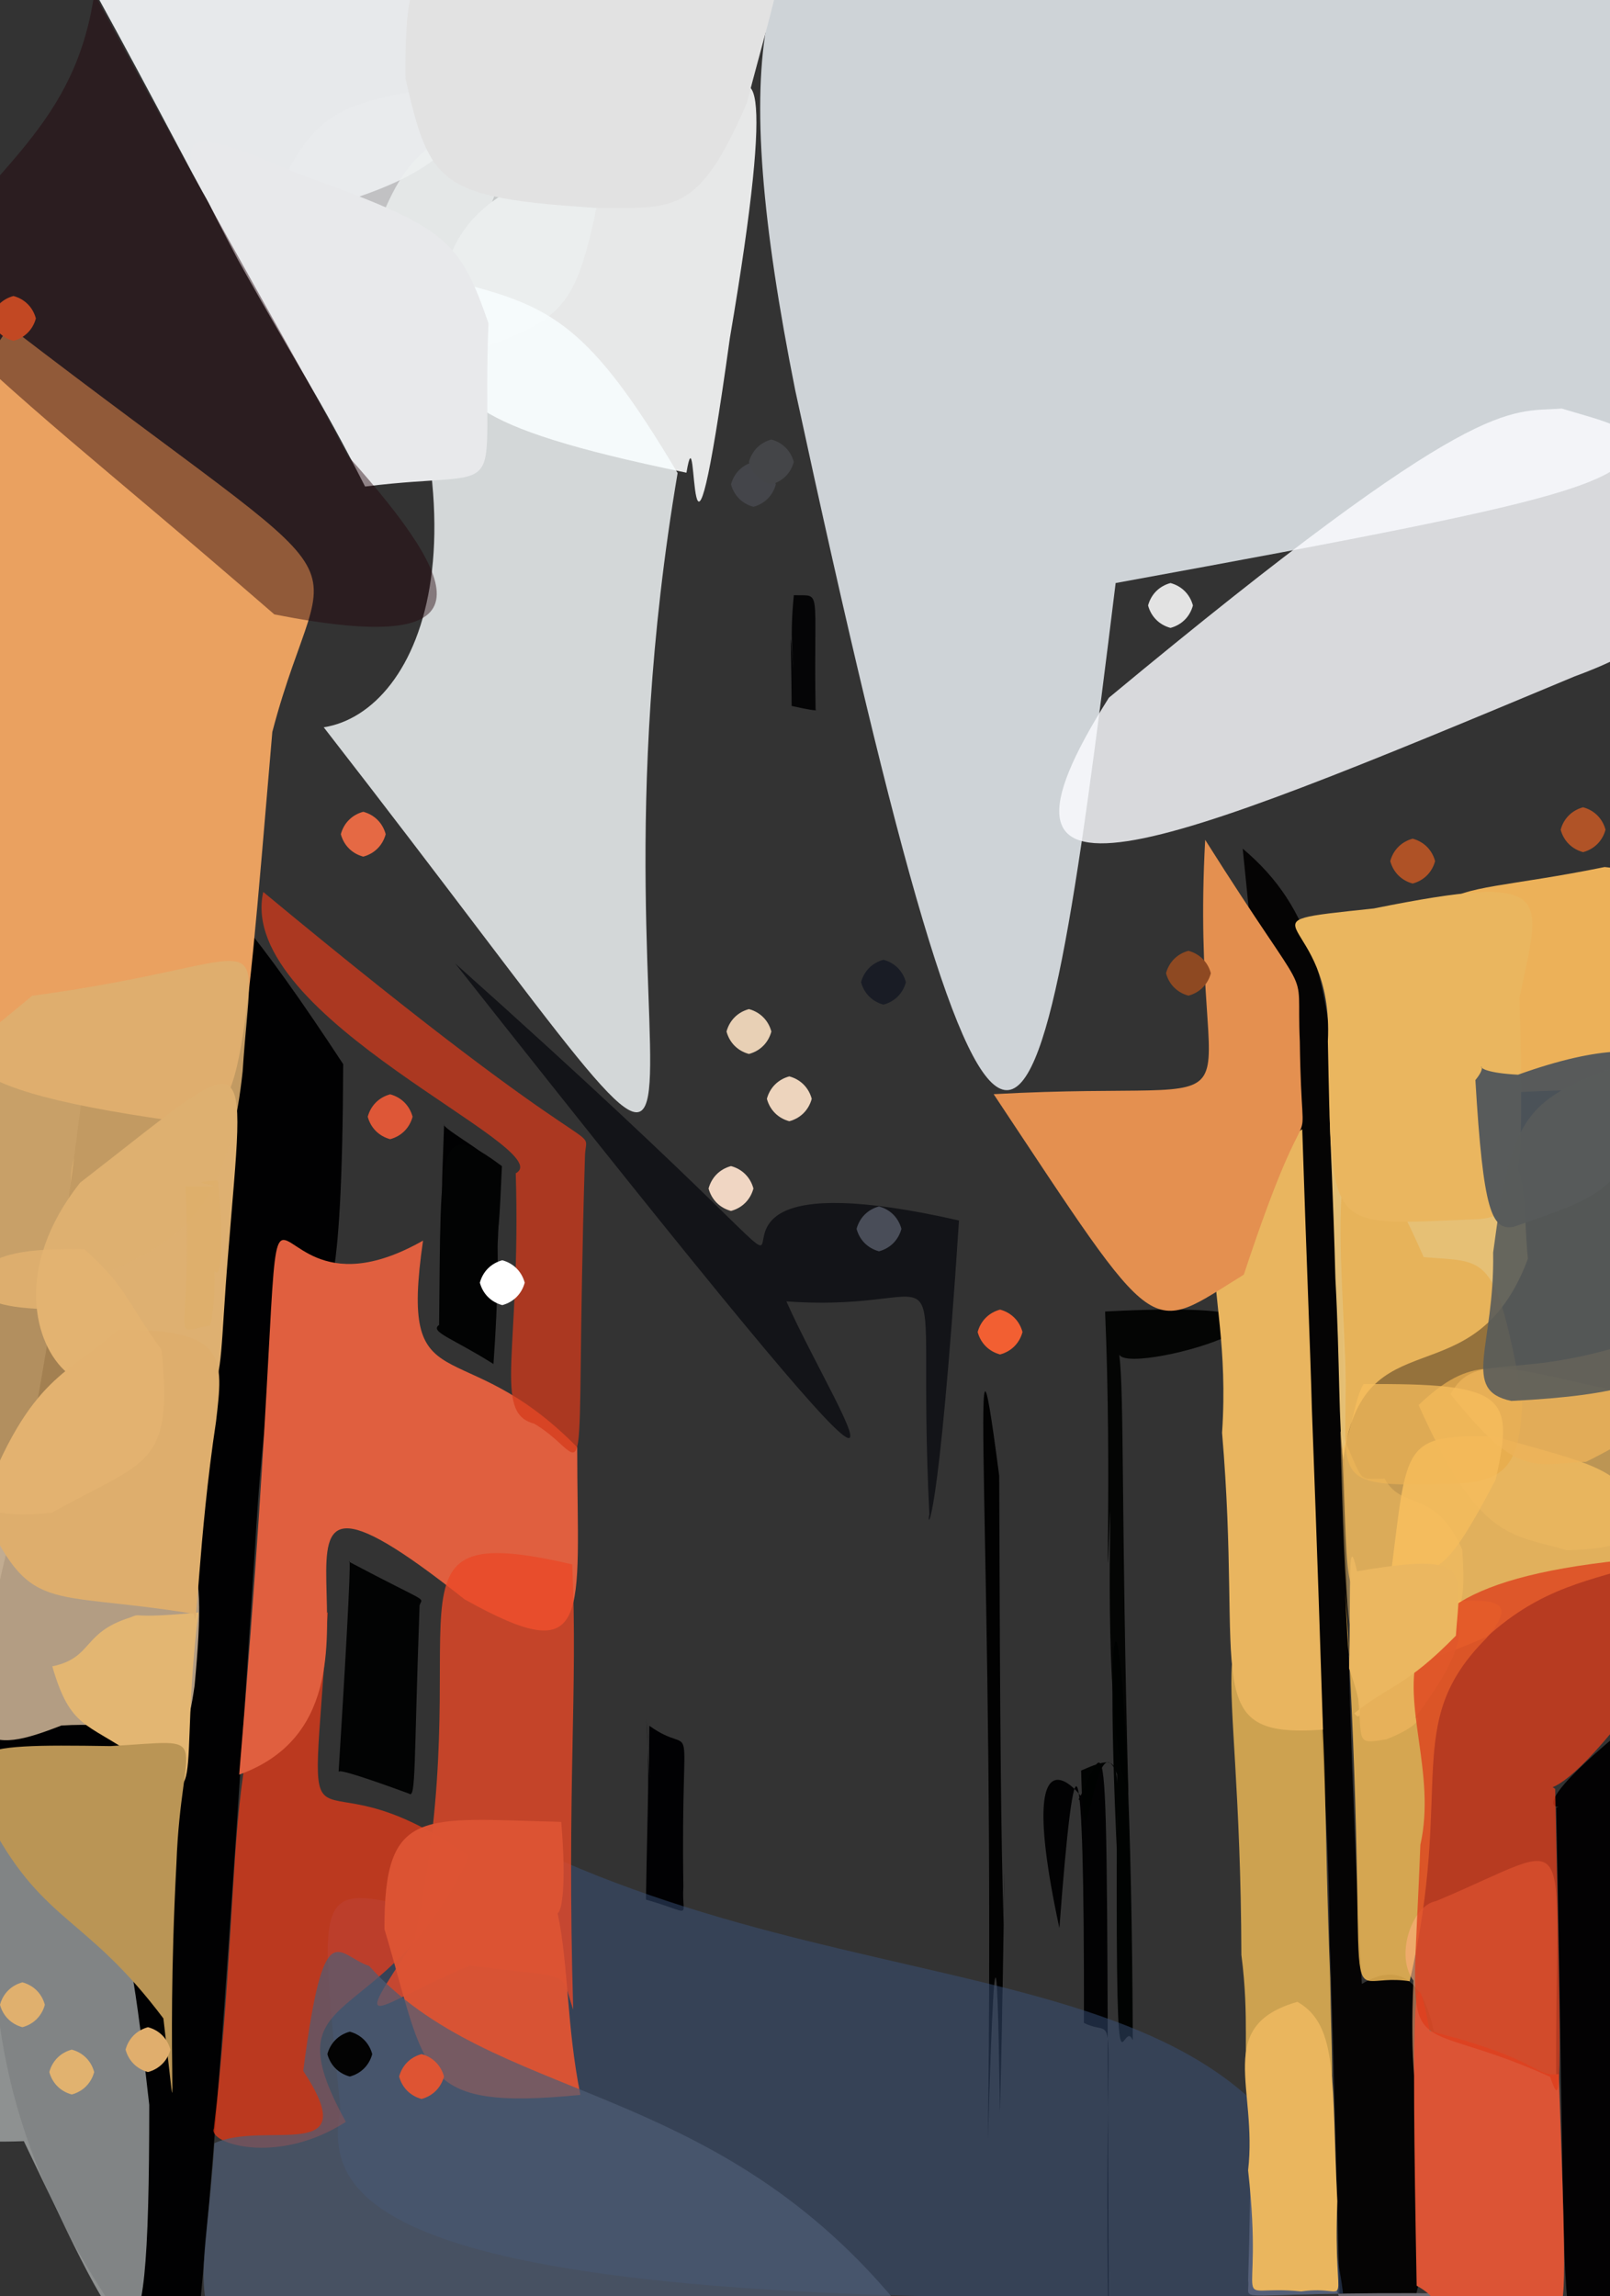<?xml version="1.0" ?>
<svg xmlns="http://www.w3.org/2000/svg" version="1.1" width="359" height="512">
  <rect width="100%" height="100%" fill="#333333" stroke="none"/>
  <defs/>
  <g>
    <path d="M 223.789 429.094 C 224.052 401.936 224.04 426.572 222.98 471.056 C 222.606 448.621 222.131 413.32 220.28 477.303 C 221.985 347.19 215.51 273.213 222.804 329.057 C 222.981 386.538 223.215 410.341 223.789 429.094" stroke-width="0.0" fill="rgb(0, 0, 0)" opacity="0.962" stroke="rgb(243, 233, 65)" stroke-opacity="0.816" stroke-linecap="round" stroke-linejoin="round"/>
    <path d="M 366.283 93.9 C 363.68 107.677 361.478 109.426 248.767 130.001 C 231.301 272.565 223.984 303.189 177.316 86.996 C 147.514 -62.339 200.397 -43.084 381.49 1.584 C 377.993 51.541 373.889 55.911 366.283 93.9" stroke-width="0.0" fill="rgb(243, 249, 254)" opacity="0.806" stroke="rgb(141, 71, 219)" stroke-opacity="0.465" stroke-linecap="round" stroke-linejoin="round"/>
    <path d="M 369.513 125.888 C 365.792 129.755 385.391 138.21 351.164 150.794 C 256.769 190.212 214.279 207.771 247.256 155.574 C 329.979 86.925 336.347 92.073 348.222 91.092 C 366.553 96.587 368.242 94.997 369.513 125.888" stroke-width="0.0" fill="rgb(251, 252, 255)" opacity="0.825" stroke="rgb(4, 243, 38)" stroke-opacity="0.689" stroke-linecap="round" stroke-linejoin="round"/>
    <path d="M 249.579 302.045 C 250.711 311.036 249.982 337.478 251.603 399.802 C 246.07 384.743 247.708 340.068 247.57 336.901 C 246.193 368.595 248.012 328.97 246.413 292.429 C 312.467 288.934 252.267 307.196 249.579 302.045" stroke-width="0.0" fill="rgb(4, 5, 4)" opacity="1.0" stroke="rgb(227, 73, 67)" stroke-opacity="0.963" stroke-linecap="round" stroke-linejoin="round"/>
    <path d="M 247.264 527.11 C 245.727 439.104 250.422 455.534 241.696 451.039 C 241.818 384.184 239.567 385.16 236.226 429.913 C 223.952 372.753 247.956 408.71 240.526 401.198 C 247.748 388.027 246.605 370.566 247.264 527.11" stroke-width="0.0" fill="rgb(0, 0, 2)" opacity="0.958" stroke="rgb(43, 30, 82)" stroke-opacity="0.534" stroke-linecap="round" stroke-linejoin="round"/>
    <path d="M 252.59 454.906 C 249.975 448.769 248.658 478.502 249.084 395.626 C 243.871 382.14 241.858 425.299 241.064 394.78 C 251.91 389.97 248.321 393.972 249.165 415.427 C 245.444 337.733 252.193 352.179 252.59 454.906" stroke-width="0.0" fill="rgb(0, 3, 2)" opacity="0.985" stroke="rgb(198, 188, 199)" stroke-opacity="0.188" stroke-linecap="round" stroke-linejoin="round"/>
    <path d="M 152.378 420.657 C 151.925 427.942 154.978 426.661 144.035 423.553 C 144.412 400.081 144.918 393.993 144.124 383.267 C 145.28 403.852 144.538 398.732 144.791 384.79 C 155.807 392.723 151.734 377.987 152.378 420.657" stroke-width="0.0" fill="rgb(0, 1, 3)" opacity="0.988" stroke="rgb(103, 112, 233)" stroke-opacity="0.667" stroke-linecap="round" stroke-linejoin="round"/>
    <path d="M 113.234 36.075 C 106.104 53.65 105.889 60.293 85.136 67.058 C 64.371 65.703 59.939 63.717 61.771 42.902 C 70.416 24.678 75.617 22.723 100.921 19.036 C 108.927 18.972 113.651 19.897 113.234 36.075" stroke-width="0.0" fill="rgb(238, 239, 241)" opacity="0.758" stroke="rgb(95, 249, 184)" stroke-opacity="0.152" stroke-linecap="round" stroke-linejoin="round"/>
    <path d="M 110.729 15.679 C 100.673 35.756 97.392 40.385 54.846 51.02 C 49.958 55.653 49.532 49.823 21.361 -1.477 C 33.083 -21.306 47.977 -13.071 85.674 -11.528 C 109.274 -7.246 111.01 -4.423 110.729 15.679" stroke-width="0.0" fill="rgb(232, 234, 236)" opacity="0.992" stroke="rgb(242, 228, 129)" stroke-opacity="0.033" stroke-linecap="round" stroke-linejoin="round"/>
    <path d="M 162.748 75.377 C 152.872 146.508 155.891 88.596 153.065 105.397 C 101.754 94.856 102.62 88.578 96.367 76.16 C 99.967 45.871 105.093 41.544 160.789 25.714 C 168.147 12.777 173.139 14.29 162.748 75.377" stroke-width="0.0" fill="rgb(231, 232, 232)" opacity="1.0" stroke="rgb(42, 214, 11)" stroke-opacity="0.158" stroke-linecap="round" stroke-linejoin="round"/>
    <path d="M 133.16 45.578 C 128.166 69.54 125.323 71.448 103.226 79.136 C 85.793 78.464 87.251 73.849 79.947 62.685 C 89.147 35.239 91.624 32.42 114.969 23.309 C 133.071 25.663 134.404 27.273 133.16 45.578" stroke-width="0.0" fill="rgb(237, 240, 241)" opacity="0.797" stroke="rgb(185, 201, 139)" stroke-opacity="0.736" stroke-linecap="round" stroke-linejoin="round"/>
    <path d="M 166.52 23.007 C 155.686 48.05 150.335 46.403 132.57 46.344 C 97.846 44.023 95.854 41.195 90.413 17.506 C 90.164 -10.941 94.184 -9.729 112.92 -10.833 C 182.198 -13.411 179.846 -28.455 166.52 23.007" stroke-width="0.0" fill="rgb(226, 226, 226)" opacity="1.0" stroke="rgb(215, 131, 217)" stroke-opacity="0.006" stroke-linecap="round" stroke-linejoin="round"/>
    <path d="M 151.096 105.471 C 125.763 254.62 185.171 307.523 72.186 162.164 C 94.001 158.751 112.887 116.914 75.877 43.229 C 84.405 66.59 87.155 63.991 101.665 62.89 C 123.124 68.171 131.476 72.505 151.096 105.471" stroke-width="0.0" fill="rgb(249, 253, 255)" opacity="0.808" stroke="rgb(215, 188, 81)" stroke-opacity="0.289" stroke-linecap="round" stroke-linejoin="round"/>
    <path d="M 108.915 72.065 C 107.259 113.953 115.211 104.27 81.403 108.48 C 71.073 88.168 66.868 82.636 53.173 58.129 C 38.251 29.735 36.304 25.66 66.435 38.707 C 99.45 50.588 102.332 53.083 108.915 72.065" stroke-width="0.0" fill="rgb(232, 233, 235)" opacity="1.0" stroke="rgb(63, 51, 70)" stroke-opacity="0.572" stroke-linecap="round" stroke-linejoin="round"/>
    <path d="M 366.803 500.581 C 374.912 509.617 383.44 520.015 350.721 522.256 C 347.967 505.914 348.911 498.513 347.02 403.037 C 354.175 401.084 334.418 408.898 359.77 387.467 C 431.327 392.368 376.419 449.653 366.803 500.581" stroke-width="0.0" fill="rgb(3, 2, 3)" opacity="1.0" stroke="rgb(141, 119, 92)" stroke-opacity="0.597" stroke-linecap="round" stroke-linejoin="round"/>
    <path d="M 51.068 269.714 C 51.336 297.637 49.526 300.343 37.968 294.834 C 22.478 292.779 19.782 289.553 16.343 273.416 C 14.796 256.138 15.268 255.295 33.425 238.699 C 55.062 231.433 54.785 240.716 51.068 269.714" stroke-width="0.0" fill="rgb(203, 168, 113)" opacity="1.0" stroke="rgb(237, 235, 252)" stroke-opacity="0.532" stroke-linecap="round" stroke-linejoin="round"/>
    <path d="M 56.863 345.109 C 50.797 438.273 47.268 491.76 42.275 536.595 C -31.153 452.612 16.394 396.604 -9.29 386.425 C 36.607 235.341 2.287 124.055 76.53 237.274 C 76.08 344.85 62.807 242.426 56.863 345.109" stroke-width="0.0" fill="rgb(2, 2, 3)" opacity="0.99" stroke="rgb(242, 155, 55)" stroke-opacity="0.715" stroke-linecap="round" stroke-linejoin="round"/>
    <path d="M 60.722 163.196 C 53.639 246.14 54.146 250.211 38.515 249.905 C -17.977 241.846 -11.394 234.356 -9.193 212.696 C -11.856 167.845 -43.582 141.274 2.017 72.793 C 87.237 138.235 72.884 116.806 60.722 163.196" stroke-width="0.0" fill="rgb(234, 161, 96)" opacity="1.0" stroke="rgb(178, 64, 125)" stroke-opacity="0.414" stroke-linecap="round" stroke-linejoin="round"/>
    <path d="M 33.281 469.327 C 33.261 540.154 28.563 525.84 5.314 477.409 C -35.076 478.94 -15.934 463.668 -9.717 427.411 C -9.307 407.355 -8.781 403.371 -4.468 400.442 C 25.574 410.799 27.555 418.452 33.281 469.327" stroke-width="0.0" fill="rgb(173, 178, 178)" opacity="0.743" stroke="rgb(92, 243, 186)" stroke-opacity="0.929" stroke-linecap="round" stroke-linejoin="round"/>
    <path d="M 43.39 375.832 C 40.562 395.559 38.895 383.124 13.679 384.737 C -2.961 391.216 -9.016 391.016 -12.014 356.403 C -9.815 336.134 -10.085 330.39 20.196 332.621 C 43.659 341.309 46.461 342.981 43.39 375.832" stroke-width="0.0" fill="rgb(254, 223, 184)" opacity="0.705" stroke="rgb(216, 111, 212)" stroke-opacity="0.287" stroke-linecap="round" stroke-linejoin="round"/>
    <path d="M 50.845 279.902 C 47.604 319.328 52.668 309.967 24.722 309.887 C 13.181 309.165 16.608 306.984 14.921 306.052 C 7.646 299.866 2.929 282.599 17.863 263.7 C 57.474 233.04 54.722 230.892 50.845 279.902" stroke-width="0.0" fill="rgb(224, 178, 114)" opacity="0.99" stroke="rgb(131, 66, 123)" stroke-opacity="0.593" stroke-linecap="round" stroke-linejoin="round"/>
    <path d="M 54.106 238.881 C 49.464 283.006 28.835 277.367 9.686 291.885 C -9.572 291.124 -11.378 286.177 -11.089 247.827 C -12.008 235.589 -9.976 236.461 7.159 222.03 C 62.481 214.575 56.402 203.34 54.106 238.881" stroke-width="0.0" fill="rgb(222, 177, 112)" opacity="0.872" stroke="rgb(134, 209, 120)" stroke-opacity="0.225" stroke-linecap="round" stroke-linejoin="round"/>
    <path d="M 44.254 359.528 C 39.641 396.505 46.697 406.76 30.036 391.474 C 19.296 384.003 15.692 385.451 11.658 371.54 C 20.752 369.641 18.253 364.059 28.876 360.699 C 32.146 359.392 27.909 361.095 44.254 359.528" stroke-width="0.0" fill="rgb(227, 182, 114)" opacity="1.0" stroke="rgb(127, 154, 219)" stroke-opacity="0.879" stroke-linecap="round" stroke-linejoin="round"/>
    <path d="M 303.668 442.349 C 335.919 422.876 317.129 547.339 299.327 536.279 C 296.545 427.348 296.238 421.682 296.689 445.185 C 295.483 431.056 300.98 423.86 277.099 189.22 C 308.456 215.614 293.937 256.75 303.668 442.349" stroke-width="0.0" fill="rgb(5, 4, 4)" opacity="1.0" stroke="rgb(176, 184, 81)" stroke-opacity="0.999" stroke-linecap="round" stroke-linejoin="round"/>
    <path d="M 213.837 272.131 C 209.23 342.568 206.436 340.922 207.23 337.657 C 203.982 271.922 215.489 293.045 175.346 290.164 C 187.541 317.504 222.785 368.368 101.484 214.799 C 226.039 326.098 121.992 251.276 213.837 272.131" stroke-width="0.0" fill="rgb(16, 17, 21)" opacity="0.906" stroke="rgb(189, 2, 183)" stroke-opacity="0.892" stroke-linecap="round" stroke-linejoin="round"/>
    <path d="M 39.338 415.569 C 36.817 463.298 40.382 483.548 36.433 450.043 C 19.406 427.389 10.114 428.984 -1.618 407.558 C -9.936 389.522 -8.644 388.808 24.628 389.322 C 48.459 387.958 40.428 385.638 39.338 415.569" stroke-width="0.0" fill="rgb(186, 149, 85)" opacity="0.998" stroke="rgb(129, 177, 172)" stroke-opacity="0.512" stroke-linecap="round" stroke-linejoin="round"/>
    <path d="M 110.967 260.848 C 111.054 282.728 113.023 283.293 98.828 285.586 C 98.97 264.697 99.964 257.958 101.154 256.818 C 97.903 272.27 98.425 268.151 99.027 250.66 C 98.171 251.517 111.137 258.248 110.967 260.848" stroke-width="0.0" fill="rgb(0, 0, 2)" opacity="0.974" stroke="rgb(240, 58, 101)" stroke-opacity="0.789" stroke-linecap="round" stroke-linejoin="round"/>
    <path d="M 110.116 274.814 C 109.772 264.265 112.294 272.269 110.035 304.135 C 100.881 298.331 95.735 296.98 97.913 295.411 C 98.344 254.901 97.417 249.239 111.92 260.013 C 111.406 270.974 111.163 278.493 110.116 274.814" stroke-width="0.0" fill="rgb(2, 3, 3)" opacity="1" stroke="rgb(166, 155, 41)" stroke-opacity="0.337" stroke-linecap="round" stroke-linejoin="round"/>
    <path d="M 48.174 316.93 C 44.252 342.817 43.812 366.837 43.283 359.839 C 9.449 354.343 6.918 360.472 -4.294 336.03 C 6.792 306.076 15.738 306.43 26.177 296.549 C 50.909 296.141 49.781 302.99 48.174 316.93" stroke-width="0.0" fill="rgb(222, 174, 109)" opacity="0.999" stroke="rgb(231, 165, 29)" stroke-opacity="0.726" stroke-linecap="round" stroke-linejoin="round"/>
    <path d="M 181.86 158.168 C 180.794 157.733 184.945 159.29 176.525 157.405 C 176.409 141.439 175.977 137.957 176.889 148.989 C 176.847 147.106 176.062 142.122 177.011 132.708 C 183.425 132.926 181.391 130.344 181.86 158.168" stroke-width="0.0" fill="rgb(5, 5, 6)" opacity="1.0" stroke="rgb(128, 236, 135)" stroke-opacity="0.19" stroke-linecap="round" stroke-linejoin="round"/>
    <path d="M 36.037 301.037 C 38.608 327.241 32.709 325.449 11.513 337.308 C -14.027 339.906 -8.594 327.787 -10.833 310.636 C -8.668 282.507 -6.973 278.188 18.799 278.527 C 28.033 286.853 27.507 288.97 36.037 301.037" stroke-width="0.0" fill="rgb(230, 181, 113)" opacity="0.708" stroke="rgb(180, 108, 26)" stroke-opacity="0.351" stroke-linecap="round" stroke-linejoin="round"/>
    <path d="M 297.21 484.949 C 295.615 526.254 301.492 518.403 323.914 511.364 C 271.82 510.816 278.977 514.182 278.311 508.336 C 279.104 484.797 278.278 480.297 279.877 486.529 C 296 488.638 296.057 485.934 297.21 484.949" stroke-width="0.0" fill="rgb(111, 108, 116)" opacity="1.0" stroke="rgb(86, 60, 177)" stroke-opacity="0.665" stroke-linecap="round" stroke-linejoin="round"/>
    <path d="M 326.049 345.486 C 327.093 360.672 326.006 363.717 306.206 368.832 C 300.513 372.895 300.029 361.029 298.855 319.063 C 304.548 331.057 302.196 329.727 308.743 329.685 C 312.685 336.973 319.887 331.714 326.049 345.486" stroke-width="0.0" fill="rgb(229, 183, 105)" opacity="0.491" stroke="rgb(151, 181, 90)" stroke-opacity="0.738" stroke-linecap="round" stroke-linejoin="round"/>
    <path d="M 368.232 348.221 C 354.053 352.497 343.89 353.9 331.612 364.911 C 312.659 373.008 308.773 374.116 310.186 350.662 C 313.829 322.097 312.521 319.804 333.353 320.286 C 359.421 327.815 364.831 327.194 368.232 348.221" stroke-width="0.0" fill="rgb(252, 195, 99)" opacity="0.864" stroke="rgb(58, 46, 187)" stroke-opacity="0.16" stroke-linecap="round" stroke-linejoin="round"/>
    <path d="M 340.692 280.676 C 328.646 312.865 303.744 292.627 299.538 325.498 C 298.454 318.169 298.79 304.052 297.768 285.05 C 296.786 247.431 295.262 241.246 298.34 250.441 C 345.041 251.802 338.463 257.026 340.692 280.676" stroke-width="0.0" fill="rgb(238, 198, 120)" opacity="0.957" stroke="rgb(118, 110, 121)" stroke-opacity="0.872" stroke-linecap="round" stroke-linejoin="round"/>
    <path d="M 331.341 365.361 C 312.398 384.466 324.41 397.978 314.336 441.755 C 296.99 439.074 306.265 459.054 300.014 354.677 C 301.168 387.849 301.261 365.106 320.841 357.236 C 333.101 356.384 339.094 356.404 331.341 365.361" stroke-width="0.0" fill="rgb(255, 197, 90)" opacity="0.793" stroke="rgb(47, 72, 49)" stroke-opacity="0.627" stroke-linecap="round" stroke-linejoin="round"/>
    <path d="M 296.626 441.061 C 296.77 456.704 297.768 468.458 295.996 466.419 C 270.78 473.149 280.481 463.988 276.804 435.884 C 276.578 363.798 265.969 360.491 293.041 361.254 C 296.09 389.001 295.123 404.365 296.626 441.061" stroke-width="0.0" fill="rgb(255, 198, 90)" opacity="0.752" stroke="rgb(26, 240, 11)" stroke-opacity="0.884" stroke-linecap="round" stroke-linejoin="round"/>
    <path d="M 366.815 322.051 C 366.328 340.471 368.915 345.101 349.381 345.647 C 336.703 341.921 329.925 343.64 316.322 313.283 C 327.949 302.212 333.68 304.067 354.746 308.899 C 365.763 311.053 367.27 312.229 366.815 322.051" stroke-width="0.0" fill="rgb(235, 182, 96)" opacity="0.746" stroke="rgb(149, 222, 29)" stroke-opacity="0.42" stroke-linecap="round" stroke-linejoin="round"/>
    <path d="M 315.475 383.05 C 317.336 382.552 316.149 385.098 309.137 387.808 C 302.354 388.978 303.771 388.378 302.878 379.619 C 302.94 368.391 300.275 364.642 321.426 357.96 C 327.221 360.616 327.743 366.787 315.475 383.05" stroke-width="0.0" fill="rgb(234, 179, 91)" opacity="0.855" stroke="rgb(208, 36, 95)" stroke-opacity="0.53" stroke-linecap="round" stroke-linejoin="round"/>
    <path d="M 46.371 279.423 C 47.706 275.366 48.641 287.559 46.891 295.538 C 37.261 297.143 42.997 300.911 41.36 264.545 C 56.465 264.886 37.724 263.582 48.613 263.237 C 50.185 281.101 49.027 289.432 46.371 279.423" stroke-width="0.0" fill="rgb(222, 175, 107)" opacity="0.896" stroke="rgb(93, 120, 13)" stroke-opacity="0.728" stroke-linecap="round" stroke-linejoin="round"/>
    <path d="M 339.414 311.57 C 339.125 329.025 334.578 331.047 318.857 330.94 C 295.653 331.497 300.674 328.188 299.977 303.649 C 298.926 275.13 294.421 228.126 317.466 280.309 C 331.654 281.451 333.428 279.141 339.414 311.57" stroke-width="0.0" fill="rgb(233, 169, 68)" opacity="0.536" stroke="rgb(159, 227, 164)" stroke-opacity="0.89" stroke-linecap="round" stroke-linejoin="round"/>
    <path d="M 347.042 466.935 C 345.263 478.88 347.617 476.095 326.933 477.965 C 320.133 483.788 313.513 476.917 315.181 441.618 C 310.997 436.063 314.841 424.827 320.16 423.898 C 353.414 410.015 346.374 404.504 347.042 466.935" stroke-width="0.0" fill="rgb(255, 175, 125)" opacity="0.591" stroke="rgb(17, 246, 187)" stroke-opacity="0.432" stroke-linecap="round" stroke-linejoin="round"/>
    <path d="M 117.554 411.412 C 200.984 451.374 289.456 431.734 299.48 511.352 C 78.482 517.932 72.422 490.042 75.885 470.071 C 71.577 426.407 70.231 420.591 86.642 424.027 C 126.975 437.462 124.658 440.325 117.554 411.412" stroke-width="0.0" fill="rgb(58, 84, 123)" opacity="0.486" stroke="rgb(155, 146, 62)" stroke-opacity="0.133" stroke-linecap="round" stroke-linejoin="round"/>
    <path d="M 104.534 413.923 C 85.703 454.258 59.706 441.47 77.119 473.107 C 61.751 483.02 46.235 477.85 47.695 474.592 C 55.339 408.542 47.786 377.603 73.098 359.476 C 68.926 424.111 66.574 386.778 104.534 413.923" stroke-width="0.0" fill="rgb(255, 61, 22)" opacity="0.666" stroke="rgb(236, 26, 3)" stroke-opacity="0.786" stroke-linecap="round" stroke-linejoin="round"/>
    <path d="M 128.707 322.692 C 128.712 360.565 132.438 372.711 103.583 356.598 C 44.73 309.885 96.996 379.911 53.337 395.686 C 68.918 211.606 48.126 302.887 94.332 276.611 C 88.896 314.044 102.536 296.046 128.707 322.692" stroke-width="0.0" fill="rgb(224, 95, 63)" opacity="1.0" stroke="rgb(55, 152, 251)" stroke-opacity="0.457" stroke-linecap="round" stroke-linejoin="round"/>
    <path d="M 347.591 462.455 C 348.957 503.332 349.625 516.411 346.864 514.894 C 314.012 517.59 324.817 514.499 315.888 509.64 C 314.649 443.025 315.316 433.758 318.782 452.839 C 343.981 459.243 341.97 463.1 347.591 462.455" stroke-width="0.0" fill="rgb(220, 84, 53)" opacity="1.0" stroke="rgb(122, 146, 202)" stroke-opacity="0.576" stroke-linecap="round" stroke-linejoin="round"/>
    <path d="M 346.774 398.869 C 348.339 470.96 348.154 469.897 345.629 463.055 C 310.995 447.438 314.737 464.433 316.714 411.34 C 323.888 379.582 285.161 349.47 386.894 346.3 C 344.193 415.726 341.309 394.524 346.774 398.869" stroke-width="0.0" fill="rgb(222, 61, 28)" opacity="0.771" stroke="rgb(175, 215, 191)" stroke-opacity="0.036" stroke-linecap="round" stroke-linejoin="round"/>
    <path d="M 127.817 448.087 C 124.636 438.956 128.749 441.361 104.753 438.229 C 83.123 447.388 77.657 454.878 92.369 432.813 C 107.824 360.729 81.242 338.079 127.593 348.806 C 128.886 377.093 126.35 398.47 127.817 448.087" stroke-width="0.0" fill="rgb(234, 74, 40)" opacity="0.793" stroke="rgb(17, 176, 233)" stroke-opacity="0.353" stroke-linecap="round" stroke-linejoin="round"/>
    <path d="M 375.466 220.698 C 366.933 226.619 370.105 236.045 361.586 243.072 C 329.32 242.406 325.11 247.872 323.127 235.214 C 316.115 192.502 315.48 201.962 357.807 193.322 C 374.786 194.97 369.755 202.875 375.466 220.698" stroke-width="0.0" fill="rgb(236, 177, 89)" opacity="1.0" stroke="rgb(194, 12, 32)" stroke-opacity="0.446" stroke-linecap="round" stroke-linejoin="round"/>
    <path d="M 298.2 490.801 C 297.171 517.553 302.278 509.244 290.143 510.911 C 273.157 509.21 282.081 517.692 278.303 483.91 C 280.467 465.486 270.622 451.71 289.295 446.348 C 298.696 451.624 296.823 464.691 298.2 490.801" stroke-width="0.0" fill="rgb(234, 182, 94)" opacity="1.0" stroke="rgb(117, 137, 208)" stroke-opacity="0.636" stroke-linecap="round" stroke-linejoin="round"/>
    <path d="M 292.522 314.088 C 292.938 326.05 293.517 339.28 295.003 385.652 C 267.107 387.708 277.216 374.703 272.497 319.462 C 275.072 281.454 259.306 272.631 290.377 251.787 C 291.293 280.211 292.206 301.605 292.522 314.088" stroke-width="0.0" fill="rgb(233, 181, 95)" opacity="1.0" stroke="rgb(45, 56, 195)" stroke-opacity="0.868" stroke-linecap="round" stroke-linejoin="round"/>
    <path d="M 93.559 357.939 C 92.275 393.448 92.769 401.161 91.219 399.927 C 72.953 393.223 76.173 395.378 75.508 394.961 C 77.775 358.695 78.265 346.552 77.851 348.231 C 95.986 357.853 94.247 355.908 93.559 357.939" stroke-width="0.0" fill="rgb(2, 3, 3)" opacity="1.0" stroke="rgb(126, 171, 157)" stroke-opacity="0.322" stroke-linecap="round" stroke-linejoin="round"/>
    <path d="M 366.041 320.681 C 364.184 319.538 362.095 321.812 353.672 325.929 C 341.534 326.548 338.309 329.418 323.44 310.846 C 328.715 301.327 336.29 307.718 361.643 300.067 C 365.556 296.607 365.442 301.528 366.041 320.681" stroke-width="0.0" fill="rgb(237, 179, 89)" opacity="0.777" stroke="rgb(123, 180, 63)" stroke-opacity="0.209" stroke-linecap="round" stroke-linejoin="round"/>
    <path d="M 124.336 426.585 C 126.83 438.249 126.278 451.454 129.418 467.096 C 92.591 470.706 95.389 462.475 85.731 430.151 C 85.59 402.641 94.253 405.492 125.141 406.222 C 126.375 420.628 125.215 426.296 124.336 426.585" stroke-width="0.0" fill="rgb(221, 84, 52)" opacity="0.97" stroke="rgb(42, 32, 97)" stroke-opacity="0.469" stroke-linecap="round" stroke-linejoin="round"/>
    <path d="M 333.5 329.914 C 322.21 351.524 320.476 350.464 310.339 351.466 C 299.163 360.262 300.787 356.203 299.277 323.421 C 301.768 317.869 301.825 312.673 304.023 308.6 C 335.458 308.421 337.818 310.911 333.5 329.914" stroke-width="0.0" fill="rgb(247, 190, 93)" opacity="0.744" stroke="rgb(138, 20, 215)" stroke-opacity="0.102" stroke-linecap="round" stroke-linejoin="round"/>
    <path d="M 77.508 101.564 C 103.643 130.864 109.452 146.485 61.172 136.991 C 18.945 100.364 9.19 94.057 -21.575 64.345 C -0.484 36.676 16.75 27.628 21.027 -1.388 C 56.53 64.454 64.392 76.498 77.508 101.564" stroke-width="0.0" fill="rgb(33, 0, 9)" opacity="0.44" stroke="rgb(36, 223, 146)" stroke-opacity="0.671" stroke-linecap="round" stroke-linejoin="round"/>
    <path d="M 324.628 364.719 C 313.402 376.167 310.095 375.528 301.98 382.006 C 303.621 384.201 304.082 381.182 300.829 372.015 C 301.245 352.387 300.487 341.064 302.593 350.355 C 328.275 345.971 325.706 349.878 324.628 364.719" stroke-width="0.0" fill="rgb(235, 183, 96)" opacity="1.0" stroke="rgb(181, 224, 195)" stroke-opacity="0.539" stroke-linecap="round" stroke-linejoin="round"/>
    <path d="M 289.835 232.22 C 290.257 265.609 293.882 234.182 277.347 284.205 C 255.601 297.603 258.97 300.286 221.564 243.963 C 287.492 240.338 265.002 255.191 268.734 187.26 C 293.659 226.789 288.941 213.174 289.835 232.22" stroke-width="0.0" fill="rgb(228, 144, 80)" opacity="1.0" stroke="rgb(101, 101, 226)" stroke-opacity="0.059" stroke-linecap="round" stroke-linejoin="round"/>
    <path d="M 338.82 222.453 C 340.001 265.222 339.054 271.089 329.699 271.835 C 295.494 273.1 297.023 276.122 296.092 232.161 C 297.518 203.192 273.198 206.065 306.315 202.564 C 347.681 194.229 343.487 199.74 338.82 222.453" stroke-width="0.0" fill="rgb(234, 182, 95)" opacity="1.0" stroke="rgb(167, 70, 196)" stroke-opacity="0.623" stroke-linecap="round" stroke-linejoin="round"/>
    <path d="M 82.304 438.336 C 109.703 468.855 157.972 463.33 199.368 512.749 C 23.875 532.635 44.536 532.419 47.811 477.857 C 59.187 472.702 81.471 482.789 67.617 461.746 C 72.261 425.698 75.219 436.08 82.304 438.336" stroke-width="0.0" fill="rgb(79, 93, 116)" opacity="0.713" stroke="rgb(79, 240, 194)" stroke-opacity="0.609" stroke-linecap="round" stroke-linejoin="round"/>
    <path d="M 369.901 236.148 C 363.61 265.784 358.635 266.105 337.522 273.538 C 332.612 274.414 330.732 270.126 328.985 240.822 C 333.447 235.401 324.765 238.881 338.488 239.627 C 357.751 232.702 366.886 234.008 369.901 236.148" stroke-width="0.0" fill="rgb(77, 84, 91)" opacity="0.927" stroke="rgb(183, 156, 77)" stroke-opacity="0.634" stroke-linecap="round" stroke-linejoin="round"/>
    <path d="M 367.749 273.322 C 373.711 298.905 386.833 309.872 337.006 312.364 C 325.615 309.981 333.313 300.223 332.942 279.29 C 337.173 247.271 339.958 244.478 367.394 235.443 C 373.256 239.806 369.691 246.314 367.749 273.322" stroke-width="0.0" fill="rgb(89, 92, 91)" opacity="0.895" stroke="rgb(229, 74, 54)" stroke-opacity="0.816" stroke-linecap="round" stroke-linejoin="round"/>
    <path d="M 130.423 258.251 C 127.952 340.495 132.591 325.221 119.085 317.421 C 109.819 314.975 116.194 301.466 115.006 261.602 C 125.203 256.179 52.442 226.883 58.7 198.88 C 138.903 265.41 130.465 248.733 130.423 258.251" stroke-width="0.0" fill="rgb(213, 59, 28)" opacity="0.742" stroke="rgb(188, 245, 115)" stroke-opacity="0.724" stroke-linecap="round" stroke-linejoin="round"/>
    <path d="M 173.0 108.0 C 172.33 110.5 170.5 112.33 168.0 113.0 C 165.5 112.33 163.67 110.5 163.0 108.0 C 163.67 105.5 165.5 103.67 168.0 103.0 C 170.5 103.67 172.33 105.5 173.0 108.0" stroke-width="0.0" fill="rgb(68, 69, 74)" opacity="1.0" stroke="rgb(121, 79, 238)" stroke-opacity="0.257" stroke-linecap="round" stroke-linejoin="round"/>
    <path d="M 10.0 447.0 C 9.33 449.5 7.5 451.33 5.0 452.0 C 2.5 451.33 0.67 449.5 0.0 447.0 C 0.67 444.5 2.5 442.67 5.0 442.0 C 7.5 442.67 9.33 444.5 10.0 447.0" stroke-width="0.0" fill="rgb(224, 176, 110)" opacity="1.0" stroke="rgb(225, 92, 247)" stroke-opacity="0.419" stroke-linecap="round" stroke-linejoin="round"/>
    <path d="M 202.0 219.0 C 201.33 221.5 199.5 223.33 197.0 224.0 C 194.5 223.33 192.67 221.5 192.0 219.0 C 192.67 216.5 194.5 214.67 197.0 214.0 C 199.5 214.67 201.33 216.5 202.0 219.0" stroke-width="0.0" fill="rgb(25, 28, 37)" opacity="1.0" stroke="rgb(126, 137, 64)" stroke-opacity="0.416" stroke-linecap="round" stroke-linejoin="round"/>
    <path d="M 21.0 462.0 C 20.33 464.5 18.5 466.33 16.0 467.0 C 13.5 466.33 11.67 464.5 11.0 462.0 C 11.67 459.5 13.5 457.67 16.0 457.0 C 18.5 457.67 20.33 459.5 21.0 462.0" stroke-width="0.0" fill="rgb(225, 178, 111)" opacity="1.0" stroke="rgb(208, 53, 193)" stroke-opacity="0.845" stroke-linecap="round" stroke-linejoin="round"/>
    <path d="M 38.0 457.0 C 37.33 459.5 35.5 461.33 33.0 462.0 C 30.5 461.33 28.67 459.5 28.0 457.0 C 28.67 454.5 30.5 452.67 33.0 452.0 C 35.5 452.67 37.33 454.5 38.0 457.0" stroke-width="0.0" fill="rgb(224, 174, 109)" opacity="1.0" stroke="rgb(49, 164, 115)" stroke-opacity="0.013" stroke-linecap="round" stroke-linejoin="round"/>
    <path d="M 181.0 245.0 C 180.33 247.5 178.5 249.33 176.0 250.0 C 173.5 249.33 171.67 247.5 171.0 245.0 C 171.67 242.5 173.5 240.67 176.0 240.0 C 178.5 240.67 180.33 242.5 181.0 245.0" stroke-width="0.0" fill="rgb(237, 212, 189)" opacity="1.0" stroke="rgb(16, 225, 233)" stroke-opacity="0.649" stroke-linecap="round" stroke-linejoin="round"/>
    <path d="M 83.0 458.0 C 82.33 460.5 80.5 462.33 78.0 463.0 C 75.5 462.33 73.67 460.5 73.0 458.0 C 73.67 455.5 75.5 453.67 78.0 453.0 C 80.5 453.67 82.33 455.5 83.0 458.0" stroke-width="0.0" fill="rgb(3, 3, 3)" opacity="1.0" stroke="rgb(93, 253, 82)" stroke-opacity="0.723" stroke-linecap="round" stroke-linejoin="round"/>
    <path d="M 201.0 274.0 C 200.33 276.5 198.5 278.33 196.0 279.0 C 193.5 278.33 191.67 276.5 191.0 274.0 C 191.67 271.5 193.5 269.67 196.0 269.0 C 198.5 269.67 200.33 271.5 201.0 274.0" stroke-width="0.0" fill="rgb(73, 77, 88)" opacity="1.0" stroke="rgb(41, 114, 94)" stroke-opacity="0.444" stroke-linecap="round" stroke-linejoin="round"/>
    <path d="M 86.0 186.0 C 85.33 188.5 83.5 190.33 81.0 191.0 C 78.5 190.33 76.67 188.5 76.0 186.0 C 76.67 183.5 78.5 181.67 81.0 181.0 C 83.5 181.67 85.33 183.5 86.0 186.0" stroke-width="0.0" fill="rgb(229, 105, 68)" opacity="1.0" stroke="rgb(24, 220, 241)" stroke-opacity="0.079" stroke-linecap="round" stroke-linejoin="round"/>
    <path d="M 358.0 185.0 C 357.33 187.5 355.5 189.33 353.0 190.0 C 350.5 189.33 348.67 187.5 348.0 185.0 C 348.67 182.5 350.5 180.67 353.0 180.0 C 355.5 180.67 357.33 182.5 358.0 185.0" stroke-width="0.0" fill="rgb(176, 83, 39)" opacity="1.0" stroke="rgb(35, 37, 194)" stroke-opacity="0.465" stroke-linecap="round" stroke-linejoin="round"/>
    <path d="M 320.0 192.0 C 319.33 194.5 317.5 196.33 315.0 197.0 C 312.5 196.33 310.67 194.5 310.0 192.0 C 310.67 189.5 312.5 187.67 315.0 187.0 C 317.5 187.67 319.33 189.5 320.0 192.0" stroke-width="0.0" fill="rgb(175, 82, 38)" opacity="1.0" stroke="rgb(249, 74, 123)" stroke-opacity="0.584" stroke-linecap="round" stroke-linejoin="round"/>
    <path d="M 8.0 71.0 C 7.33 73.5 5.5 75.33 3.0 76.0 C 0.5 75.33 -1.33 73.5 -2.0 71.0 C -1.33 68.5 0.5 66.67 3.0 66.0 C 5.5 66.67 7.33 68.5 8.0 71.0" stroke-width="0.0" fill="rgb(194, 72, 35)" opacity="1.0" stroke="rgb(108, 168, 205)" stroke-opacity="0.107" stroke-linecap="round" stroke-linejoin="round"/>
    <path d="M 92.0 249.0 C 91.33 251.5 89.5 253.33 87.0 254.0 C 84.5 253.33 82.67 251.5 82.0 249.0 C 82.67 246.5 84.5 244.67 87.0 244.0 C 89.5 244.67 91.33 246.5 92.0 249.0" stroke-width="0.0" fill="rgb(222, 87, 55)" opacity="1.0" stroke="rgb(177, 110, 26)" stroke-opacity="0.68" stroke-linecap="round" stroke-linejoin="round"/>
    <path d="M 270.0 217.0 C 269.33 219.5 267.5 221.33 265.0 222.0 C 262.5 221.33 260.67 219.5 260.0 217.0 C 260.67 214.5 262.5 212.67 265.0 212.0 C 267.5 212.67 269.33 214.5 270.0 217.0" stroke-width="0.0" fill="rgb(142, 73, 34)" opacity="1.0" stroke="rgb(101, 209, 221)" stroke-opacity="0.679" stroke-linecap="round" stroke-linejoin="round"/>
    <path d="M 228.0 297.0 C 227.33 299.5 225.5 301.33 223.0 302.0 C 220.5 301.33 218.67 299.5 218.0 297.0 C 218.67 294.5 220.5 292.67 223.0 292.0 C 225.5 292.67 227.33 294.5 228.0 297.0" stroke-width="0.0" fill="rgb(242, 95, 50)" opacity="1.0" stroke="rgb(55, 156, 61)" stroke-opacity="0.059" stroke-linecap="round" stroke-linejoin="round"/>
    <path d="M 177.0 103.0 C 176.33 105.5 174.5 107.33 172.0 108.0 C 169.5 107.33 167.67 105.5 167.0 103.0 C 167.67 100.5 169.5 98.67 172.0 98.0 C 174.5 98.67 176.33 100.5 177.0 103.0" stroke-width="0.0" fill="rgb(68, 69, 72)" opacity="1.0" stroke="rgb(118, 102, 212)" stroke-opacity="0.819" stroke-linecap="round" stroke-linejoin="round"/>
    <path d="M 172.0 230.0 C 171.33 232.5 169.5 234.33 167.0 235.0 C 164.5 234.33 162.67 232.5 162.0 230.0 C 162.67 227.5 164.5 225.67 167.0 225.0 C 169.5 225.67 171.33 227.5 172.0 230.0" stroke-width="0.0" fill="rgb(232, 208, 181)" opacity="1.0" stroke="rgb(173, 225, 147)" stroke-opacity="0.23" stroke-linecap="round" stroke-linejoin="round"/>
    <path d="M 168.0 265.0 C 167.33 267.5 165.5 269.33 163.0 270.0 C 160.5 269.33 158.67 267.5 158.0 265.0 C 158.67 262.5 160.5 260.67 163.0 260.0 C 165.5 260.67 167.33 262.5 168.0 265.0" stroke-width="0.0" fill="rgb(240, 214, 195)" opacity="1.0" stroke="rgb(252, 237, 237)" stroke-opacity="0.893" stroke-linecap="round" stroke-linejoin="round"/>
    <path d="M 99.0 463.0 C 98.33 465.5 96.5 467.33 94.0 468.0 C 91.5 467.33 89.67 465.5 89.0 463.0 C 89.67 460.5 91.5 458.67 94.0 458.0 C 96.5 458.67 98.33 460.5 99.0 463.0" stroke-width="0.0" fill="rgb(222, 84, 51)" opacity="1.0" stroke="rgb(231, 123, 206)" stroke-opacity="0.85" stroke-linecap="round" stroke-linejoin="round"/>
    <path d="M 266.0 135.0 C 265.33 137.5 263.5 139.33 261.0 140.0 C 258.5 139.33 256.67 137.5 256.0 135.0 C 256.67 132.5 258.5 130.67 261.0 130.0 C 263.5 130.67 265.33 132.5 266.0 135.0" stroke-width="0.0" fill="rgb(227, 227, 227)" opacity="1.0" stroke="rgb(1, 228, 222)" stroke-opacity="0.203" stroke-linecap="round" stroke-linejoin="round"/>
    <path d="M 117.0 286.0 C 116.33 288.5 114.5 290.33 112.0 291.0 C 109.5 290.33 107.67 288.5 107.0 286.0 C 107.67 283.5 109.5 281.67 112.0 281.0 C 114.5 281.67 116.33 283.5 117.0 286.0" stroke-width="0.0" fill="rgb(255, 255, 255)" opacity="1.0" stroke="rgb(132, 51, 100)" stroke-opacity="0.707" stroke-linecap="round" stroke-linejoin="round"/>
  </g>
</svg>
